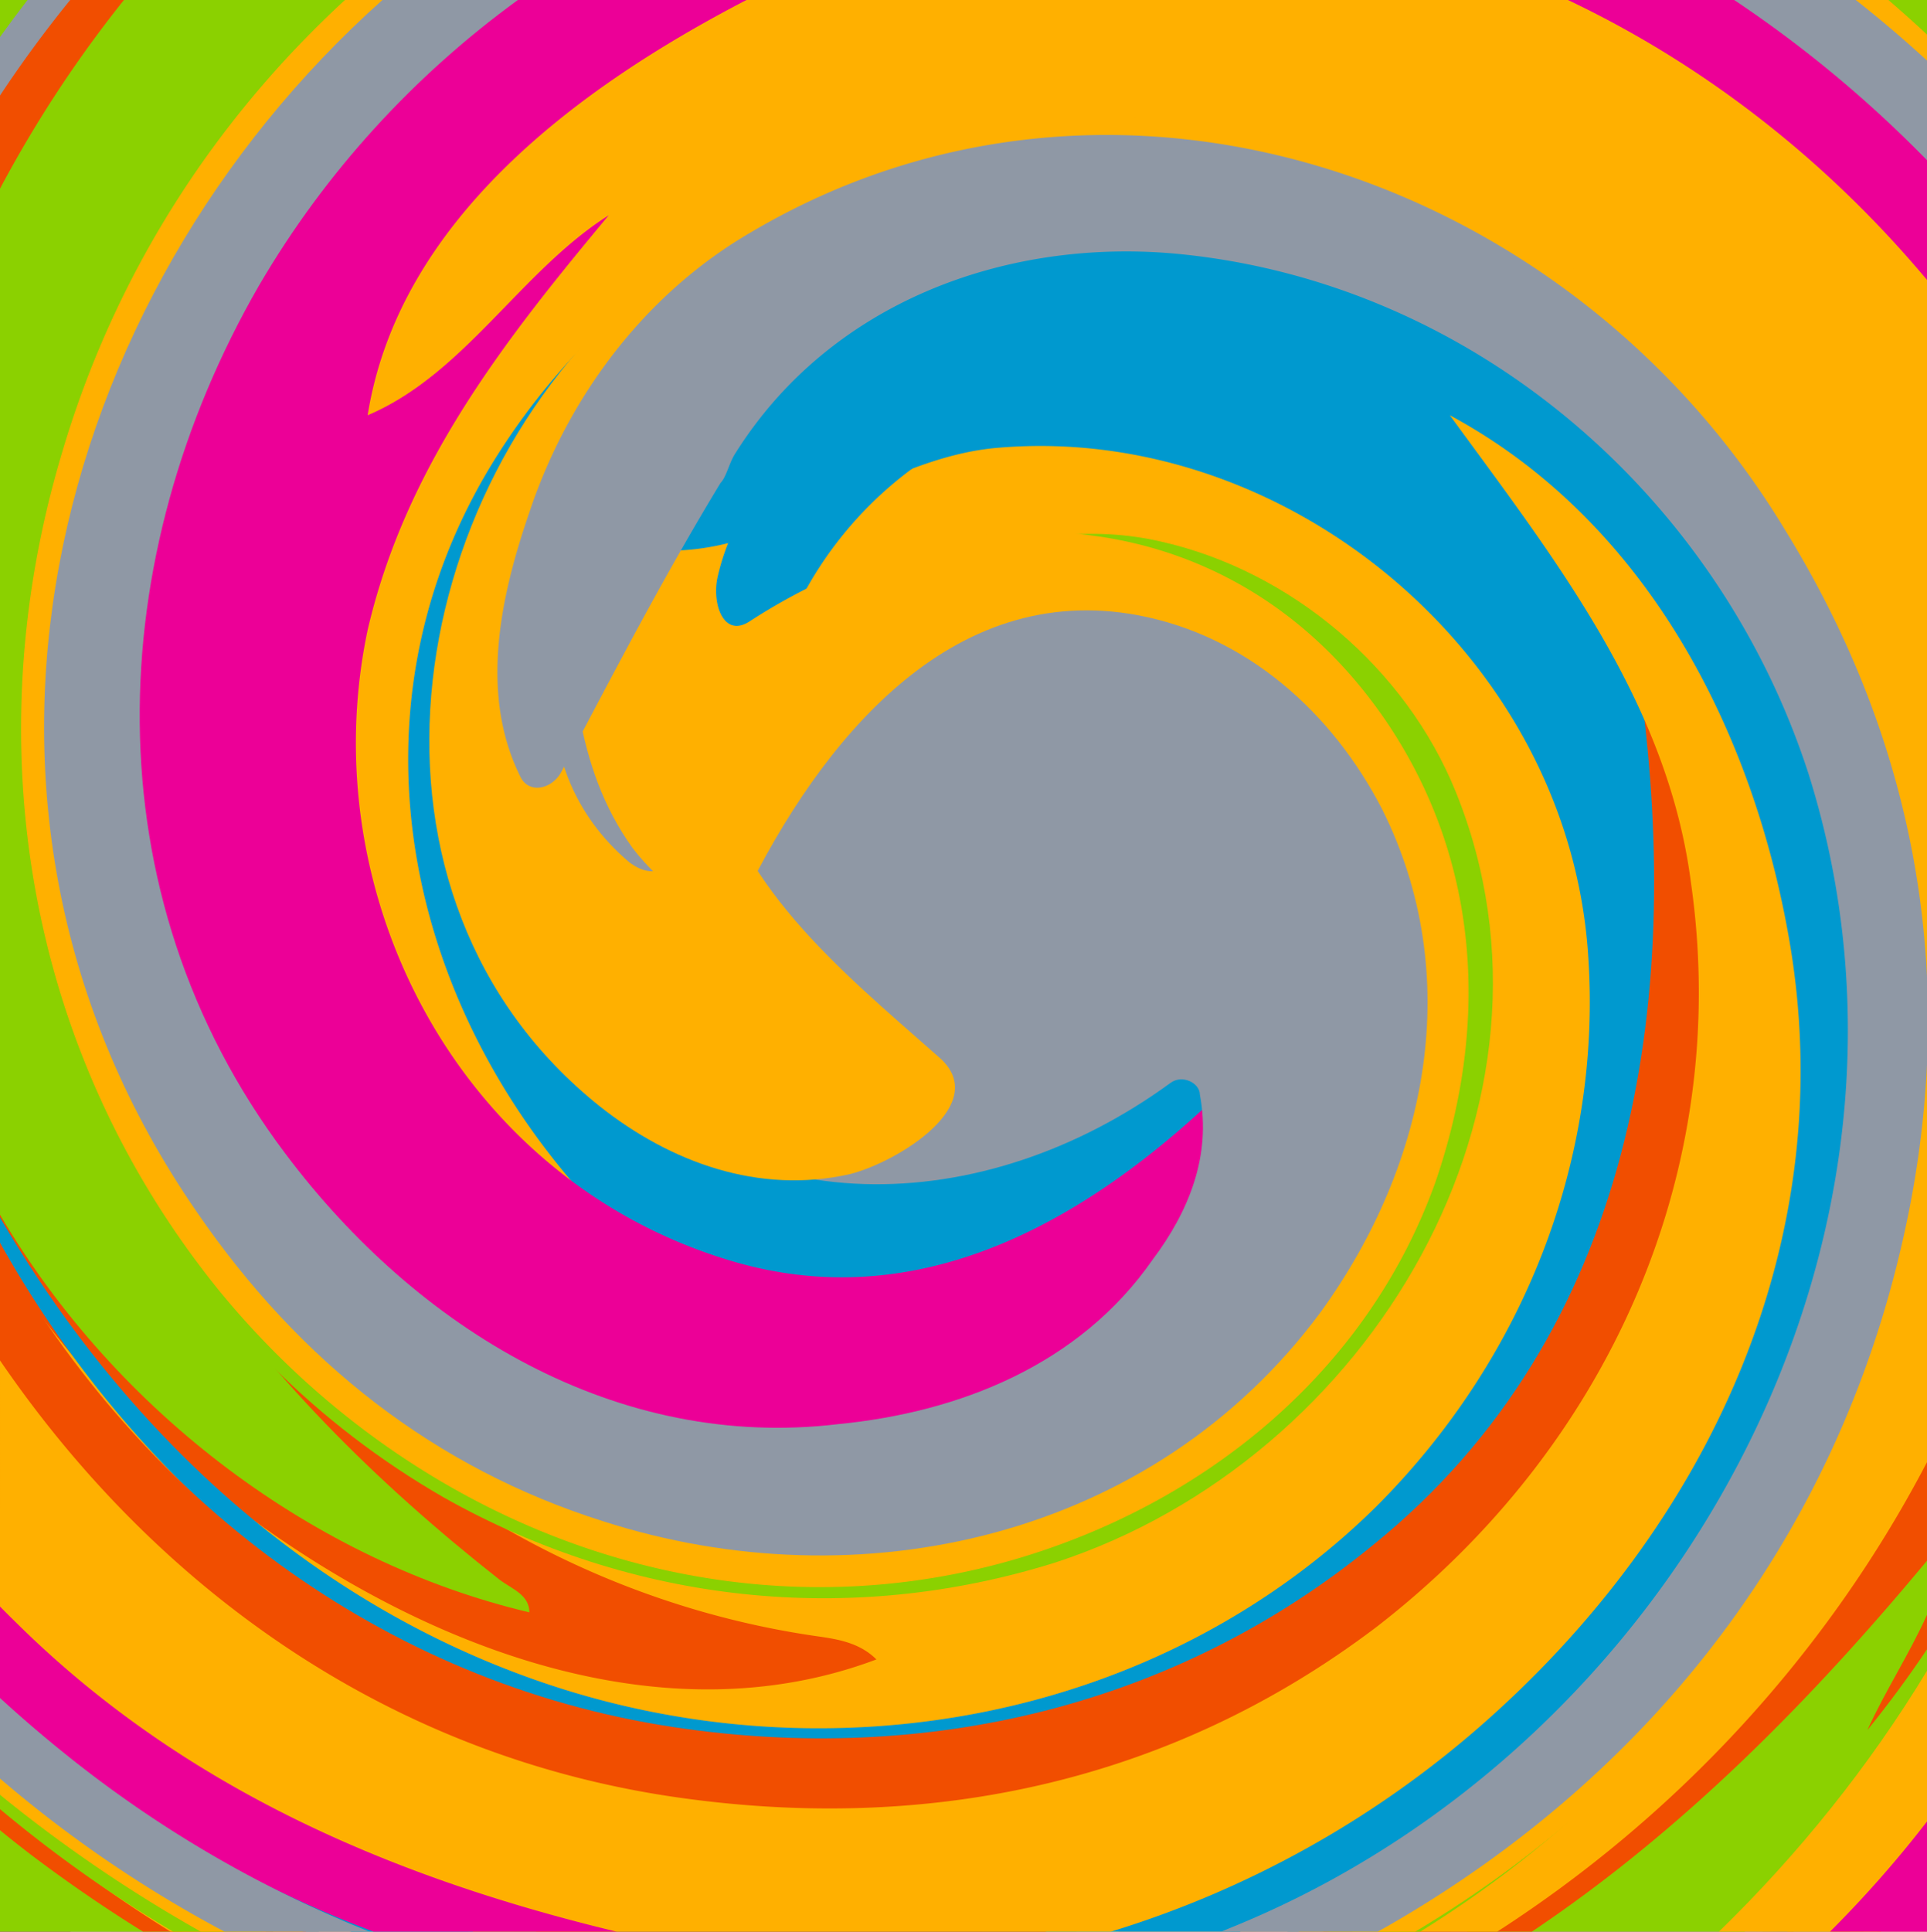 <svg xmlns="http://www.w3.org/2000/svg" width="1800" height="1804.001" viewBox="0 0 1800 1804.001">
  <g style="isolation: isolate">
    <g id="Layer_2" data-name="Layer 2">
      <g id="Publicdomainvectors.org">
        <g id="swirl-23">
          <g>
            <g>
              <path d="M.001,996.49a893.974,893.974,0,0,0,54.985,116.518C162.116,1302.545,326.933,1442.641,535.702,1505.819c222.502,68.675,464.235,27.471,645.533-123.614,87.903-74.166,151.081-164.815,178.552-277.44,24.722-98.889,65.927-233.49-19.231-307.658,2.749,406.547-409.294,653.774-782.877,538.403,10.988,8.24,19.228,19.228,27.468,30.216-208.768,24.722-370.836-175.806-469.726-343.37-63.18-101.634-85.156-217.008-90.65-335.126C13.382,427.588,117.185,184.942,300.168,0H202.677A1082.897,1082.897,0,0,0,54.987,209.261,1029.366,1029.366,0,0,0,.001,333.338Z" fill="#e9d5a3"/>
              <path d="M.001,397.026C46.841,248.648,128.844,113.357,235.45,0H199.574C111.33,101.399,41.314,217.501.001,342.274Z" fill="#fde500" style="mix-blend-mode: multiply"/>
              <path d="M.001,1178.242A958.883,958.883,0,0,0,115.419,1338.256c277.441,307.657,736.182,401.054,1090.537,159.324,156.575-107.131,255.467-263.707,282.935-445.004C1510.867,887.757,1464.169,717.446,1340.555,599.327c-101.634-98.89-280.186-173.056-406.545-82.408,247.224-49.446,469.726,170.311,486.209,409.294,27.468,384.572-357.104,670.255-722.448,640.039C383.582,1540.224,126.013,1327.98.001,1052.992Z" fill="#8bd100" style="mix-blend-mode: multiply"/>
              <path d="M.001,281.901C43.988,179.62,103.962,84.54,176.78,0H110.571A1092.346,1092.346,0,0,0,.001,167.628Z" fill="#8bd100" style="mix-blend-mode: multiply"/>
            </g>
            <g>
              <path d="M.001,901.319c.015.057.031.114.045.172,79.662,299.417,313.152,535.656,623.558,587.846,241.73,43.953,505.437-41.204,620.808-263.706,41.205-79.66,76.915-170.31,57.687-266.452-5.494-24.722-32.962-10.988-38.456,2.746-134.602,274.695-469.729,414.788-741.676,227.996C285.73,1030.599,197.827,747.662,288.477,486.703,368.705,249.745,557.924,74.887,784.686,0H561.912C442.74,60.195,333.426,144.544,241.778,250.466c0,2.747-13.735,13.734-13.735,5.494C256.01,152.995,318.092,68.856,396.598,0H233.515A1058.706,1058.706,0,0,0,118.166,151.576C64.664,236.974,25.035,327.382.001,420.634Z" fill="#e9d5a3"/>
              <path d="M1292.932,0c207.008,63.818,386.511,198.764,507.065,378.639v-66.682A1058.571,1058.571,0,0,0,1574.048,80.155,975.982,975.982,0,0,0,1446.727,0Z" fill="#e9d5a3"/>
              <path d="M1765.316,0q17.732,14.153,34.681,28.844V0Z" fill="#e9d5a3"/>
              <path d="M1799.997,1546.686a1234.535,1234.535,0,0,1-222.778,257.315h17.192a1228.245,1228.245,0,0,0,205.586-233.998Z" fill="#e9d5a3"/>
              <path d="M.001,1055.817C150.273,1392.132,502.814,1618.679,881.817,1549.769c249.973-46.696,461.487-214.26,516.425-469.726,27.471-120.865,10.988-238.984-43.95-346.116-68.675-131.853-208.768-217.008-354.355-214.261-16.482,0-38.459,21.975-24.725,30.216,140.096,96.143,260.961,227.996,241.733,401.053C1181.234,1294.305,774.686,1343.75,505.485,1258.595c109.877,63.178,236.236,82.409,348.861,131.853,10.988,5.494-10.988,16.482-21.974,19.228-71.421,21.977-142.841,32.965-219.756,19.228-85.155-16.482-162.069-41.205-236.239-87.9C79.709,1154.209-46.65,805.348,27.516,467.474,66.309,283.485,155.19,125.435,276.115,0h-96.646C105.16,85.373,44.198,181.452.001,284.585Z" fill="#e39086" style="mix-blend-mode: multiply"/>
              <path d="M.001,1161.865C73.075,1289.445,177.339,1401.02,310.451,1486.591c326.888,211.514,760.907,175.803,1016.371-120.865,173.058-197.783,219.756-480.716,79.663-711.459-115.374-189.54-359.853-288.43-563.127-184.046C716.999,536.147,656.566,698.217,719.747,827.323c49.444,98.89,170.309,109.878,263.707,148.334,38.456,16.482,16.482,65.93-5.494,96.143-60.433,74.169-148.336,115.374-241.73,109.88C524.713,1170.692,390.114,983.9,296.717,813.589c65.927,266.454,351.61,486.207,629.05,381.825,79.66-30.216,148.336-85.155,181.301-162.07,60.433-131.853,30.213-274.695-57.687-392.813-10.988-19.228,0-41.204,21.977-46.697a133.897,133.897,0,0,1,65.924,0c151.084,41.203,219.756,197.78,241.733,343.367,30.216,222.502-112.625,423.031-302.165,524.668-266.452,140.093-593.34,93.394-824.082-101.637C136.237,1263.831,51.982,1142.098.001,1008.429Z" fill="#ffb000" style="mix-blend-mode: multiply"/>
              <path d="M.001,325.801A1051.781,1051.781,0,0,1,199.644,0H121.232A1065.306,1065.306,0,0,0,.001,183.154Z" fill="#ffb000" style="mix-blend-mode: multiply"/>
            </g>
            <g>
              <path d="M1518.35,0c106.069,71.098,202.509,154.792,281.647,254.147V82.003A1081.392,1081.392,0,0,0,1701.481,0Z" fill="#e9d5a3"/>
              <path d="M1799.997,1617.955q-26.273,35.442-55.64,69.162a1222.11,1222.11,0,0,1-113.875,116.884H1799.997Z" fill="#e9d5a3"/>
              <path d="M327.467,0a1018.271,1018.271,0,0,0-85.689,96.636C11.035,387.813-38.411,865.781,244.526,1121.248c-49.446-203.274-107.131-412.042-38.457-623.558C274.695,284.183,420.935,105.955,616.496,0Z" fill="#e39086" style="mix-blend-mode: multiply"/>
              <path d="M1441.729,0c142.683,69.045,264.12,172.313,358.268,296.559V0Z" fill="#e39086" style="mix-blend-mode: multiply"/>
              <path d="M1799.997,1623.798A1294.969,1294.969,0,0,1,1650.961,1799.742q-2.156,2.138-4.324,4.259h46.039a1371.924,1371.924,0,0,0,107.322-112.784Z" fill="#e39086" style="mix-blend-mode: multiply"/>
              <path d="M.001,929.695c71.742,231.631,237.783,433.429,467.028,526.68,217.008,87.9,469.726,74.166,664.761-74.169,93.394-74.166,167.564-167.564,184.043-282.935,10.988-85.155,30.216-214.261-46.696-269.201-74.169,142.842-112.626,318.648-280.189,387.32-112.625,46.696-236.239,54.938-351.61,16.482-195.034-68.675-329.633-247.227-359.85-450.5-30.216-208.768,41.205-412.042,181.298-563.124C564.297,105.563,699.018,33.013,843.555,0H606.091q-37.107,17.794-73.135,38.95C324.188,162.562,219.803,365.837,109.925,560.869,115.846,343.295,217.467,146.455,372.677,0H224.485C119.148,115.67,42.692,252.094.001,398.894Z" fill="#0099cf" style="mix-blend-mode: multiply"/>
              <path d="M1221.858,0a893.389,893.389,0,0,1,231.323,85.649C1599.425,165.506,1716.013,280.073,1799.997,414.48V326.602C1703.039,188.747,1572.91,74.2,1416.66,0Z" fill="#0099cf" style="mix-blend-mode: multiply"/>
              <path d="M1799.997,1525.91c-64.686,107.031-146.247,200.024-239.812,278.092h26.954q8.62-7.528,17.122-15.247a1222.13,1222.13,0,0,0,195.736-227.116Z" fill="#0099cf" style="mix-blend-mode: multiply"/>
            </g>
            <g>
              <path d="M1487.65,0q29.735,16.852,58.928,36.203c100.977,67.631,185.331,148.028,253.419,237.253V49.397Q1771.749,23.769,1741.756,0Z" fill="#8f98a5" style="mix-blend-mode: multiply"/>
              <path d="M1800,1607.18a1141.092,1141.092,0,0,1-116.075,137.623q-30.857,30.858-63.381,59.198H1799.997Z" fill="#8f98a5" style="mix-blend-mode: multiply"/>
            </g>
            <g>
              <path d="M1560.889,0c88.842,70.529,170.043,149.502,239.108,237.927V104.518A991.034,991.034,0,0,0,1665.073,0Z" fill="#8bd100" style="mix-blend-mode: multiply"/>
              <path d="M1799.997,1658.954a1111.578,1111.578,0,0,1-127.656,145.047h127.656Z" fill="#8bd100" style="mix-blend-mode: multiply"/>
              <path d="M309.006,0C159.468,148.066,61.835,340.716,38.504,552.63c-13.735,123.612-8.241,247.224,41.205,359.85,71.421,159.321,175.803,365.343,365.344,392.814-2.749-27.471-21.977-43.953-38.459-63.181-145.587-159.324-219.753-362.597-208.767-571.365C214.233,370.762,414.597,114.764,691.445,0Z" fill="#f14e00" style="mix-blend-mode: multiply"/>
              <path d="M1351.543,0c181.054,72.937,337.809,203.078,448.454,367.984V0Z" fill="#f14e00" style="mix-blend-mode: multiply"/>
              <path d="M1799.997,1534.671a1217.93,1217.93,0,0,1-227.322,269.33h102.502a1202.521,1202.521,0,0,0,124.819-138.151Z" fill="#f14e00" style="mix-blend-mode: multiply"/>
            </g>
            <g>
              <path d="M280.523,0C188.697,94.88,115.386,208.653,68.721,338.367,11.035,500.437-8.194,670.748,33.01,841.058c46.699,184.046,137.347,346.116,293.923,458.738,142.842,101.64,324.139,175.806,483.463,96.146,2.746,0-8.24-8.243-10.988-8.243-439.51-82.406-708.712-535.653-554.882-950.442C318.872,240.079,470.244,88.544,653.322,0Z" fill="#ffb000"/>
              <path d="M1424.272,0c147.342,69.85,276.162,177.499,375.725,308.986V0Z" fill="#ffb000"/>
              <path d="M1799.997,1615.039a1331.235,1331.235,0,0,1-162.202,188.962h22.232a1214.523,1214.523,0,0,0,139.97-157.147Z" fill="#ffb000"/>
              <path d="M.001,972.868C61.006,1152.244,178.603,1310.06,346.161,1417.916c115.374,71.421,249.973,112.625,384.575,98.891,19.228-2.748,0-24.722-10.988-27.471-337.876-98.888-576.859-368.089-634.544-719.699C39.125,479.145,153.768,195.96,355.606,0H214.56C118.502,107.164,44.698,233.377.001,369.672Z" fill="#ec0097" style="mix-blend-mode: multiply"/>
              <path d="M1789.956,0q5.056,4.242,10.041,8.527V0Z" fill="#ec0097" style="mix-blend-mode: multiply"/>
              <path d="M.001,1111.84a943.91,943.91,0,0,0,145.634,209.933c230.742,252.721,601.58,348.864,914.733,208.768,173.058-76.915,310.405-217.008,368.089-401.054,52.193-167.564,38.459-354.355-76.915-494.45-74.166-85.155-167.564-151.081-280.186-162.069-129.108-8.241-271.949,49.446-318.648,178.552-16.48,43.95-21.974,90.649-5.494,134.601,8.243,21.975,43.953,30.216,60.432,16.481,98.891-85.155,247.227-82.408,307.66,38.457,74.166,151.081-46.699,329.633-200.529,370.838-104.383,30.216-208.768,38.456-313.151,32.965,260.961,101.634,530.162-41.207,664.761-277.443,2.749-5.494,16.482-13.734,19.228-10.985,60.432,236.236-137.347,455.989-359.85,516.425-233.49,65.927-477.969,0-664.761-153.83C129.149,1209.725,43.589,1070.287.001,919.314Z" fill="#8f98a5" style="mix-blend-mode: multiply"/>
              <path d="M.001,413.953C41.38,261.692,119.129,117.74,229.08,0H147.03A1091.97,1091.97,0,0,0,.001,224.544Z" fill="#8f98a5" style="mix-blend-mode: multiply"/>
            </g>
          </g>
          <g>
            <g>
              <path d="M782.119,0C507.18,94.905,282.566,335.359,261.007,635.037c-21.975,321.395,236.239,640.037,568.618,601.581,74.169-8.243,145.587-49.444,186.792-118.12,16.482-24.722-13.734-49.444-41.204-43.95-195.031,32.962-365.344-76.915-472.472-225.249,0,13.734,2.746,30.216-5.494,43.952-8.243,10.987-19.231,8.24-27.471,2.745-159.324-162.069-96.143-420.282,24.722-587.846,255.467-357.103,752.664-346.116,1071.309-85.155a912.962,912.962,0,0,1,234.191,282.936V378.963C1681.004,203.524,1509.574,66.34,1308.47,0Z" fill="#e9d5a3"/>
              <path d="M1799.997,1431.685c-72.163,144.458-176.513,270.931-304.77,372.316h85.249a1201.66,1201.66,0,0,0,219.522-258.796Z" fill="#e9d5a3"/>
              <path d="M1799.997,383.029C1684.667,213.509,1519.8,80.935,1321.327,22.469,1521.146,97.4,1686.897,235.924,1799.997,417.387Z" fill="#fde500" style="mix-blend-mode: multiply"/>
              <path d="M1799.997,1507.297a1149.041,1149.041,0,0,1-249.762,296.704h60.981q39.068-36.876,75.454-78.425a1215.713,1215.713,0,0,0,113.327-149.008Z" fill="#fde500" style="mix-blend-mode: multiply"/>
              <path d="M564.524,0A883.113,883.113,0,0,0,456.041,77.408C280.236,225.742,175.852,440.005,170.358,662.506c-8.241,266.452,159.324,532.908,420.282,620.811,249.973,87.903,565.872-54.941,590.594-335.127-21.977,107.131-90.649,195.031-181.298,252.718-233.49,151.081-530.162,46.699-670.255-181.298C92.255,640.795,313.391,158.35,698.72,0Z" fill="#8bd100" style="mix-blend-mode: multiply"/>
              <path d="M1371.49,0A932.021,932.021,0,0,1,1593.276,126.853a1008.308,1008.308,0,0,1,206.721,212.206V252.46A1011.388,1011.388,0,0,0,1500.633,0Z" fill="#8bd100" style="mix-blend-mode: multiply"/>
              <path d="M1799.997,1587.09a1191.95,1191.95,0,0,1-189.904,216.911h64.941A1131.013,1131.013,0,0,0,1799.997,1661.547Z" fill="#8bd100" style="mix-blend-mode: multiply"/>
            </g>
            <g>
              <path d="M.001,1385.758a1071.406,1071.406,0,0,0,233.536,210.71c291.176,192.286,645.531,217.008,950.442,65.927,266.455-131.853,447.753-398.308,469.729-694.977,30.216-406.548-310.405-763.651-711.459-782.879-13.734,0-54.938-13.735-38.456-21.977,170.309-101.635,381.823-27.469,543.893,60.434,167.4,89.977,284.988,232.157,352.311,396.943v-199.769C1664.864,204.609,1451.303,46.851,1201.668,0H888.147c-168.942,32.377-325.905,118.611-440.349,258.707C296.717,448.246,247.273,706.458,357.149,923.468c57.687,109.877,148.336,197.78,269.201,230.742,104.385,30.219,211.514,2.749,304.911-54.938,35.71-24.722,93.397-82.406,38.459-112.625-68.675-38.456-151.084-19.228-222.505-54.939-140.093-76.913-153.827-263.706-74.167-392.813C785.674,357.595,1021.91,305.404,1205.956,379.572,1376.266,448.246,1502.628,602.074,1557.566,780.626c68.672,227.996,2.746,466.981-148.336,651.027-318.645,390.066-909.239,392.811-1274.583,68.672A1135.421,1135.421,0,0,1,.001,1359.332Z" fill="#e9d5a3"/>
              <path d="M1799.997,1329.79a943.792,943.792,0,0,1-72.122,145.813c-80.147,132.009-182.042,242.27-299.605,328.398h128.697c96.061-82.958,178.523-180.649,243.03-288.972Z" fill="#e9d5a3"/>
              <path d="M.001,1804.001H47.335Q23.452,1788.909.001,1772.999Z" fill="#e9d5a3"/>
              <path d="M715.381,0C567.087,59.268,440.657,160.154,348.91,302.657c-156.577,244.479-156.577,557.63,32.962,777.386,137.347,156.576,368.092,236.239,560.378,142.842,112.625-52.193,214.262-159.324,222.502-285.683,5.494-68.674-41.205-156.575-107.131-167.564-79.66-13.734-93.394,107.131-153.827,159.321-82.409,63.181-192.289,19.231-252.721-54.937-54.938-68.674-82.406-145.589-104.382-225.249C521.968,780.626,601.628,904.238,607.122,1030.599c0,19.228-43.95-2.749-65.927-16.482-60.433-38.459-112.626-87.903-142.842-153.83-63.178-151.081-57.687-321.392,19.228-466.981C565.918,115.865,879.068-21.482,1189.474,33.456c270.773,49.387,484.537,221.242,610.523,443.568V345.415a962.677,962.677,0,0,0-201.227-210.321C1523.877,78.418,1444.137,32.93,1360.786,0Z" fill="#e39086" style="mix-blend-mode: multiply"/>
              <path d="M1799.997,1457.375c-62.694,117.14-147.324,224.18-250.674,314.899q-18.696,16.311-37.872,31.727h94.148a1238.113,1238.113,0,0,0,194.398-229.328Z" fill="#e39086" style="mix-blend-mode: multiply"/>
              <path d="M597.031,0l-.898.493C359.898,132.346,203.321,365.837,178.599,632.29c-35.71,362.598,252.72,722.448,626.303,711.459,255.467-5.494,480.715-233.49,466.981-491.703-8.24-173.058-115.371-302.164-269.201-376.332-27.471-13.735,5.494-38.457,24.722-41.204,120.865-24.722,227.996,32.963,332.382,79.662C1227.933,407.041,1035.647,357.595,873.574,431.763c-134.599,63.18-247.224,241.732-131.853,376.332,60.435,76.915,129.108,8.241,192.289-21.975,85.155-41.205,170.309,63.18,173.058,148.336,5.491,211.514-230.745,324.139-423.03,293.92-332.382-54.935-497.197-431.269-401.054-733.433C346.161,288.923,491.751,121.359,684.037,30.709Q721.281,13.404,759.481,0Z" fill="#ffb000" style="mix-blend-mode: multiply"/>
              <path d="M1317.605,0a942.704,942.704,0,0,1,209.745,102.13c111.22,70.775,202.092,158.679,272.648,257.909V276.214C1711.548,162.825,1600.178,67.582,1470.029,0Z" fill="#ffb000" style="mix-blend-mode: multiply"/>
              <path d="M1799.997,1562.488q-14.859,22.752-30.917,44.968a1224.352,1224.352,0,0,1-176.064,196.545h62.272a1301.415,1301.415,0,0,0,144.71-163.792Z" fill="#ffb000" style="mix-blend-mode: multiply"/>
            </g>
            <g>
              <path d="M.001,1732.243q48.668,38.126,100.423,71.758H1374.755a1100.202,1100.202,0,0,0,199.293-177.317c116.937-132.191,191.526-283.202,225.949-455.212V785.891C1775.031,676.493,1724.338,576.711,1637.227,505.931c41.205,208.768,98.892,420.282,30.216,634.544-82.409,255.467-266.452,464.235-513.679,571.363C749.246,1885.205,282.682,1762.113.001,1422.442Z" fill="#e9d5a3"/>
              <path d="M.001,1474.315c110.641,125.236,248.761,227.01,409.341,292.465a926.572,926.572,0,0,0,110.799,37.221h606.101c36.843-7.107,73.509-15.027,109.93-23.487q-18.106,12.245-36.646,23.487h273.609c120.707-93.392,222.268-211.314,298.69-350.375q14.925-26.866,28.172-54.329V537.544a923.009,923.009,0,0,0-107.832-163.466c-148.336-181.298-354.355-291.176-582.352-310.405C920.273,47.192,741.721,115.865,598.882,242.224c-68.675,60.433-120.868,131.853-151.084,217.008C434.064,505.931,414.836,558.124,442.304,604.821c2.749,8.241,10.988,2.747,10.988,2.747C582.4,426.271,738.976,275.188,958.732,258.707c203.274-13.735,403.8,74.166,535.653,233.49,211.517,255.465,211.517,612.568,24.722,892.757-140.093,206.019-335.127,332.379-576.858,381.826C579.924,1839.245,232.481,1703.347.001,1450.183Z" fill="#e39086" style="mix-blend-mode: multiply"/>
              <path d="M.001,1804.001H184.884A1152.007,1152.007,0,0,1,.001,1682.47Z" fill="#e39086" style="mix-blend-mode: multiply"/>
              <path d="M.001,1377.216c161.533,199.775,393.025,336.972,653.819,373.082,510.931,74.166,1024.61-340.622,988.9-865.288-13.734-197.78-101.637-381.826-260.961-510.932C1186.728,212.008,939.504,198.273,703.265,258.707a60.672,60.672,0,0,1-43.95,0c170.309-175.805,458.738-192.287,681.24-109.878,213.784,80.535,371.369,246.929,459.442,449.254v-191.199C1673.929,208.127,1479.548,58.903,1240.297,0H847.296C610.887,59.327,407.521,224.321,321.439,461.98c-98.888,285.683,21.977,653.774,348.864,719.7,145.587,27.471,293.923-54.938,351.607-181.301,13.737-27.468,5.494-71.421-27.468-71.421-120.868,0-277.443,16.485-332.382-120.864-41.204-107.131-16.482-227.996,60.433-315.898,85.155-93.397,208.768-134.602,332.382-126.36,282.935,19.229,491.703,277.442,508.185,546.643,13.734,181.298-49.447,359.849-167.564,505.437-249.973,310.405-686.737,370.838-1038.347,203.274C215.519,1554.653,94.61,1456.211.001,1337.244Z" fill="#0099cf" style="mix-blend-mode: multiply"/>
              <path d="M1799.997,1387.395c-67.833,164.143-173.603,305.195-303.764,416.606h66.801c94.849-81.165,174.495-174.962,236.964-277.329Z" fill="#0099cf" style="mix-blend-mode: multiply"/>
            </g>
            <g>
              <path d="M.001,1646.37q1.395,1.148,2.793,2.291c79.015,63.964,161.897,116.333,251.29,155.341H396.252C247.239,1731.389,112.398,1632.243.001,1512.83Z" fill="#ab1610" style="mix-blend-mode: multiply"/>
              <path d="M.001,1762.518q30.16,21.512,61.365,41.483H1410.336c99.868-72.386,188.854-163.624,262.601-273.46,54.076-81.109,96.914-166.361,127.06-253.909V686.107c-84.762-239.191-276.291-469.895-541.848-493.326,348.861,244.477,560.375,719.699,313.151,1123.502-104.383,175.804-252.718,304.908-434.019,381.823-379.077,162.069-826.83,49.444-1104.271-252.718q-16.984-18.374-33.009-37.353Z" fill="#8f98a5" style="mix-blend-mode: multiply"/>
            </g>
            <g>
              <path d="M.001,1604.194q30.32,20.68,63.225,38.972-32.694-35.323-63.225-72.5Z" fill="#d1e200"/>
              <path d="M1799.997,948.562a762.219,762.219,0,0,0-91.35-302.537c49.444,365.342-43.95,752.662-376.332,977.913-155.878,105.594-328.44,166.317-503.205,180.062h532.55q3.185-2.116,6.365-4.259c247.618-167.452,408.59-436.571,431.972-712.952Z" fill="#8bd100" style="mix-blend-mode: multiply"/>
              <path d="M.001,1728.752q50.331,40.145,104.346,75.249H676.17c-156.263-12.341-310.917-62.703-453.619-152.595A1157.145,1157.145,0,0,1,.001,1467.988Z" fill="#8bd100" style="mix-blend-mode: multiply"/>
              <path d="M.001,1455.993a1108.057,1108.057,0,0,0,90.694,91.03,1055.312,1055.312,0,0,0,546.691,256.978H949.982a1038.236,1038.236,0,0,0,184.554-45.464c195.034-65.927,337.873-206.02,491.703-332.379-75.246,164.331-195.427,289.992-340.047,377.843h202.069a1134.805,1134.805,0,0,0,311.737-388.259V523.018C1735.649,398.432,1645.038,290.309,1524.601,201.02c-238.984-173.058-541.147-203.274-799.36-76.915-170.312,79.662-274.695,236.239-315.899,417.537-19.228,85.155-41.205,233.49,43.95,241.731,35.71,5.494,32.965-85.156,49.447-137.347,71.418-230.743,307.657-379.079,546.641-359.849,370.838,30.216,618.062,409.294,554.881,771.89-85.155,488.957-593.34,769.146-1057.572,651.027-221.792-57.068-409.901-186.405-546.688-357.063Z" fill="#f14e00" style="mix-blend-mode: multiply"/>
            </g>
            <g>
              <path d="M.001,1447.642c178.332,186.064,409.655,319.249,673.047,349.354,269.201,27.468,532.908-46.699,744.421-222.502,170.312-140.096,252.721-329.633,337.876-519.174,14.324,300.802-171.04,580.263-427.777,748.681h182.154c120.66-96.985,219.047-215.093,290.274-348.926V483.127c-144.637-256.136-401.289-443.489-712.16-457.911C782.926,11.481,478.015,192.78,381.872,489.45c-38.456,120.865-30.216,252.718,21.977,368.091,32.965,71.418,93.397,129.105,164.818,159.324,16.479,5.491,30.216-10.988,24.722-27.471-68.675-178.552-87.903-406.548,65.927-552.137,217.008-203.274,557.629-200.527,769.143,5.494,195.034,186.792,255.467,464.234,184.046,719.701-74.166,263.706-280.189,461.487-527.413,557.629C699.279,1872.852,279.297,1725.408.001,1445.704Z" fill="#ffb000"/>
              <path d="M.001,1804.001h129.152A1329.894,1329.894,0,0,1,.001,1717.198Z" fill="#ffb000"/>
              <path d="M793.013,0a771.073,771.073,0,0,0-268.3,140.587C373.632,264.199,285.73,445.499,282.983,632.29c0,65.927,10.987,167.564,74.166,203.274C398.354,549.883,521.968,233.983,818.636,126.853c304.911-107.131,653.772-2.748,862.541,258.213A934.844,934.844,0,0,1,1799.997,580.86V389.649C1682.614,211.348,1508.726,71.606,1293.859,5.987Q1283.55,2.874,1273.194,0Z" fill="#ec0097" style="mix-blend-mode: multiply"/>
              <path d="M1799.997,1363.377q-1.707,3.925-3.447,7.844c-77.522,174.425-189.226,316.8-342.651,432.781h123.573a1131.132,1131.132,0,0,0,125.682-133.364,1273.851,1273.851,0,0,0,96.844-137.377Z" fill="#ec0097" style="mix-blend-mode: multiply"/>
              <path d="M.001,1804.001H14.46q-7.262-5.06-14.458-10.214Z" fill="#ec0097" style="mix-blend-mode: multiply"/>
              <path d="M643.918,0c-264.689,133.534-451.808,407.26-443.344,711.952,10.989,340.623,313.151,664.759,675.749,587.844,109.877-24.722,197.78-85.155,266.452-175.801,87.903-118.119,112.625-274.696,30.216-392.816C1071.357,588.34,870.829,643.279,771.94,775.132c-16.482,19.228-41.205,38.457-60.435,16.482-82.406-79.662-43.95-203.274-24.722-302.164-60.432,82.407-79.66,192.286-54.938,293.923,21.977,85.155,87.903,142.84,170.312,170.311,60.432,19.228,197.78,2.749,173.055,74.166-52.19,151.081-285.68,167.564-425.776,93.397-307.657-167.564-318.645-590.594-109.877-851.554C554.97,123.319,713.65,33.914,883.822,0Z" fill="#8f98a5" style="mix-blend-mode: multiply"/>
              <path d="M1203.172,0a836.495,836.495,0,0,1,170.347,52.686c177.775,77.035,325.72,206.625,426.478,368.343V303.371q-9.746-12.818-19.929-25.437C1682.133,156.445,1561.819,62.37,1428.215,0Z" fill="#8f98a5" style="mix-blend-mode: multiply"/>
              <path d="M1799.997,1509.547A1135.894,1135.894,0,0,1,1667.443,1692.611a1140.061,1140.061,0,0,1-111.575,111.39h84.882a1204.707,1204.707,0,0,0,159.248-185.683Z" fill="#8f98a5" style="mix-blend-mode: multiply"/>
            </g>
          </g>
          <g>
            <g>
              <path d="M.001,1435.713c259.924,284.348,659.761,427.756,1046.631,303.597,357.104-115.371,626.305-455.992,598.834-835.071-10.986-170.311-79.66-329.633-200.526-453.245C1260.895,264.199,972.466,203.767,747.215,343.861,645.578,407.041,576.906,519.667,568.666,635.037c-5.494,71.421,19.228,186.793,107.128,195.033,30.216,2.747,38.459-38.456,46.699-63.18,21.977-63.18,54.938-118.118,82.409-178.551-32.962-10.988-21.977-46.698-8.24-68.673,54.938-85.156,148.333-126.361,244.476-126.361,249.973,2.747,466.981,200.528,510.934,453.247,60.432,351.61-162.07,686.737-483.463,807.602-153.83,57.684-313.151,74.166-477.969,46.699-244.948-41.026-447.493-172.688-590.638-353.543Z" fill="#e9d5a3"/>
              <path d="M.001,1437.432A1056.817,1056.817,0,0,0,203.321,1607.456c225.249,145.587,477.967,197.78,730.689,140.093C578.987,1817.867,229.319,1663.313.001,1398.213Z" fill="#fde500" style="mix-blend-mode: multiply"/>
              <path d="M.001,1534.824C123.752,1658.241,272.086,1749.975,431.043,1804.001h661.335a987.712,987.712,0,0,0,182.251-86.668c219.756-131.853,373.586-326.885,431.273-576.858,65.924-293.923-24.725-596.087-263.71-785.626-181.298-142.841-423.027-186.793-631.796-98.89C645.578,321.886,543.941,475.715,499.991,640.531c46.699-197.78,217.008-354.355,423.031-390.066,200.525-35.71,395.56,35.71,538.401,175.805,258.213,255.465,277.44,653.772,82.406,958.684-186.792,293.923-516.425,436.764-848.804,414.788-268.74-17.565-515.017-145.194-695.024-337.65Z" fill="#8bd100" style="mix-blend-mode: multiply"/>
            </g>
            <g>
              <path d="M.001,1404.828c270.53,316.328,712.574,443.769,1098.824,287.783,285.683-115.371,502.691-387.318,519.173-697.723,10.988-222.504-76.915-442.258-269.201-579.606C1156.512,275.188,876.323,266.947,714.253,448.246,609.868,566.363,554.929,777.879,711.505,876.769c112.625,71.421,184.046-52.191,238.984-137.347,21.977-32.963,68.675-24.722,104.385-8.241,107.131,52.193,156.576,178.554,123.611,293.925-24.722,93.394-74.166,173.058-153.827,225.248-293.923,186.795-675.749,38.459-818.59-269.198-153.829-332.382-46.699-730.689,247.224-955.938Q470.468,12.12,487.994,0H458.75C331.858,91.929,228.169,215.356,164.864,365.837,49.493,637.784,82.456,967.418,285.73,1195.414c184.045,208.768,483.462,291.177,738.929,181.298,236.236-101.637,368.089-357.101,348.861-609.821-2.745-13.734,2.746-43.95,19.228-32.963,93.397,60.432,96.143,181.298,87.903,280.189-16.482,217.008-126.359,417.536-321.394,535.653-318.645,192.289-711.459,140.096-991.647-96.143A986.085,986.085,0,0,1,.001,1272.681Z" fill="#e9d5a3"/>
              <path d="M.001,40.322Q13.802,19.849,28.434,0H.001Z" fill="#e9d5a3"/>
              <path d="M.001,1455.287C128.936,1596.066,293.536,1704.051,483.509,1761.286c475.223,142.842,1024.61-112.625,1156.464-604.328,79.663-285.683-2.746-593.341-244.476-780.133C1214.196,236.73,972.466,201.02,769.192,308.151c-145.587,76.915-263.707,225.249-260.961,387.319,2.748,112.625,68.675,238.986,170.312,288.43,74.167,35.71,230.742,8.24,214.263-90.649-24.722-126.361,8.24-241.732,126.359-288.43-79.66-2.747-159.324,35.71-236.239,60.432-19.228,5.494-35.71,13.735-54.938,5.494-16.482-10.987-16.482-35.71-10.988-52.191,49.447-170.311,222.505-277.442,403.803-244.479,274.695,46.699,445.004,304.911,455.992,563.124,13.734,304.911-184.046,579.606-453.247,708.711-359.849,170.312-788.371,68.675-1063.068-211.514Q28.575,1401.544.001,1366.688Z" fill="#e39086" style="mix-blend-mode: multiply"/>
              <path d="M.001,1519.538c132.553,136.025,294.888,233.37,470.853,284.463h577.145c229.178-67.355,419.774-206.914,548.023-416.302,181.298-296.668,175.804-667.506-41.204-944.948C1318.582,143.335,870.829,74.661,587.894,335.62c-145.59,131.853-217.008,321.393-186.792,510.932,32.962,195.034,211.514,280.189,348.861,401.054,16.482,13.734-60.432,19.228-90.649,32.965,98.889,24.722,203.274-13.737,291.174-57.687,65.927-35.71,115.374-93.397,142.842-162.072,19.228-52.19,30.216-112.623-8.24-159.321-10.988-13.734-30.216-16.481-43.953-5.494-65.927,38.459-115.371,98.892-195.031,101.637-115.371,2.745-227.996-71.421-269.201-178.551-65.927-162.07,0-343.369,140.093-447.753,285.683-214.261,673.003-79.662,840.567,214.262,225.248,392.813,30.216,892.755-357.104,1093.284C789.919,1893.623,300.307,1759.828,0,1440.74Z" fill="#ffb000" style="mix-blend-mode: multiply"/>
            </g>
            <g>
              <path d="M.001,1215.748c153.535,232.974,404.499,382.589,681.287,405.442,217.011,19.231,450.501-65.927,568.618-252.718-123.611,10.988-222.502,90.649-346.113,101.637-186.795,19.228-368.092-24.722-524.668-140.093C85.203,1115.753.047,733.927,112.672,409.788,171.995,244.649,279.042,104.776,415.79,0H59.418Q38.718,28.213,19.276,58.178,9.379,73.209.001,88.433Z" fill="#e9d5a3"/>
              <path d="M1649.256,0A1152.667,1152.667,0,0,1,1799.997,129.84V0Z" fill="#e9d5a3"/>
              <path d="M.001,1323.65c189.86,254.469,474.747,385.079,780.179,374.455,357.101-10.988,705.965-269.201,752.664-637.293,32.962-271.945-120.868-593.338-414.791-623.555-46.696-5.494-98.888,0-131.853,35.711-8.24,5.494-2.746,19.229,5.494,21.975,153.83,76.915,288.429,197.78,310.405,368.091,19.228,164.817-49.444,326.886-173.058,434.017-217.008,189.54-541.147,164.818-769.143-13.734C33.01,1027.85-13.687,569.111,197.827,220.249A901.39,901.39,0,0,1,385.487,0H353.948q-28.008,23.786-54.484,49.939C170.358,179.045,85.203,332.873,38.504,511.425c-68.674,255.465,10.988,497.197,98.89,727.939-58.583-45.695-103.173-104.881-137.393-170.954Z" fill="#e39086" style="mix-blend-mode: multiply"/>
              <path d="M.001,177.716A1061.604,1061.604,0,0,1,115.721,0H.001Z" fill="#e39086" style="mix-blend-mode: multiply"/>
              <path d="M.001,1412.636q24.966,28.138,52.238,54.727c134.601,129.105,288.427,217.008,469.728,266.452,445.004,120.865,939.456-118.119,1076.803-565.872,96.143-318.643-43.953-686.734-351.61-821.335-186.792-79.662-423.031-60.432-560.378,107.131C615.362,544.388,582.4,659.761,615.362,772.385c19.231,68.674,63.181,134.601,140.096,151.083,104.383,21.977,162.069-74.168,206.02-153.83,19.228-41.205,71.421-32.964,107.131-10.988,82.409,54.94,115.371,151.084,98.892,244.479-32.965,167.564-181.301,280.189-343.37,302.165-142.842,19.228-285.683-13.737-401.054-104.385C181.346,1016.865,101.684,687.23,206.068,407.041c57.685-162.069,162.069-293.923,304.911-398.307Q517.122,4.308,523.302,0H464.04C323.124,101.66,212.373,241.855,148.383,407.041-5.447,810.842,214.309,1321.773,670.303,1404.182c181.298,32.965,359.85-16.482,497.197-137.347,192.286-170.312,208.765-439.511,112.622-662.013-8.24-13.735,0-46.697,16.482-38.458,115.371,63.18,173.058,189.54,195.035,318.647,43.95,260.96-71.421,505.438-296.672,653.774-315.9,214.26-705.965,178.549-999.888-43.953C121.255,1438.702,55.968,1375.793.001,1307.315Z" fill="#0099cf" style="mix-blend-mode: multiply"/>
              <path d="M1579.874,0c80.828,51.944,154.281,114.399,220.123,184.345V165.863A1142.81,1142.81,0,0,0,1603.458,0Z" fill="#0099cf" style="mix-blend-mode: multiply"/>
            </g>
            <g>
              <path d="M.001,491.788C61.832,304.21,165.928,133.433,307.154,0H152.834q-12.027,15.083-23.681,30.709C75.563,103.592,30.337,174.802.001,254.783Z" fill="#ab1610" style="mix-blend-mode: multiply"/>
              <path d="M1779.27,0q10.45,9.073,20.727,18.41V0Z" fill="#ab1610" style="mix-blend-mode: multiply"/>
              <path d="M.001,1248.742c192.408,275.018,493.252,429.994,813.14,399.919,315.899-30.216,653.775-285.683,620.811-634.544,0-2.749-5.494-2.749-8.24-2.749-153.83,282.938-423.03,499.945-763.652,428.525C423.076,1390.448,236.284,1217.39,145.636,997.634-.921,643.236,121.345,237.142,429.688,0H40.257Q19.291,28.567.001,58.648Z" fill="#8f98a5" style="mix-blend-mode: multiply"/>
              <path d="M1654.328,0A1121.095,1121.095,0,0,1,1799.997,124.483V38.629Q1779.88,18.728,1759.019,0Z" fill="#8f98a5" style="mix-blend-mode: multiply"/>
            </g>
            <g>
              <path d="M180.667,0A819.666,819.666,0,0,0,60.479,225.742C127.345,143.506,202.812,67.075,285.497,0Z" fill="#d1e200"/>
              <path d="M1733.619,0q34.258,28.354,66.379,59.161V0Z" fill="#d1e200"/>
              <path d="M.001,1202.175c59.711,88.953,135.2,169.341,225.295,237.717,271.949,208.768,673.003,227.996,928.467,8.24-52.19,2.748-101.637,10.988-153.827,21.977-282.938,65.927-568.618-24.722-752.664-244.479C65.974,1011.368.047,725.687,76.962,453.74,126.174,275.343,225.899,119.907,364.71,0H68.474A1152.148,1152.148,0,0,0,.001,100.943Z" fill="#8bd100" style="mix-blend-mode: multiply"/>
              <path d="M1728.438,0q37.211,29.72,71.559,62.141V0Z" fill="#8bd100" style="mix-blend-mode: multiply"/>
              <path d="M.001,1333.014c189.644,240.334,486.725,391.3,796.661,373.334,233.49-10.988,453.244-115.374,604.328-302.166,175.803-222.502,225.248-532.907,49.444-774.639-109.88-148.334-274.695-255.465-466.981-217.008-54.938,13.735-109.88,41.205-131.853,93.396-2.748,10.988,2.746,24.722,10.988,24.722,162.07,21.977,324.139,93.397,387.317,252.72,35.71,87.902,32.965,184.045,2.749,271.948-60.433,170.31-217.008,288.429-398.308,315.9-348.861,54.938-656.52-217.011-711.458-554.884-35.71-217.009,8.241-428.523,137.347-607.075C340.815,126.444,412.097,56.471,491.213,0H375.38C142.164,189.982,22.783,470.935,35.757,764.144c13.735,296.668,200.527,530.162,431.272,711.459,10.985,8.24,27.468,13.734,27.468,30.216C294.342,1458.414,109.335,1320.11.001,1134.48Z" fill="#f14e00" style="mix-blend-mode: multiply"/>
              <path d="M.001,133.616A1365.896,1365.896,0,0,1,75.563,0H.001Z" fill="#f14e00" style="mix-blend-mode: multiply"/>
              <path d="M1607.515,0A1080.072,1080.072,0,0,1,1799.997,161.772V101.246A1105.635,1105.635,0,0,0,1684.638,0Z" fill="#f14e00" style="mix-blend-mode: multiply"/>
              <path d="M1799.997,1790.763q-5.469,6.653-11.024,13.238h11.024Z" fill="#f14e00" style="mix-blend-mode: multiply"/>
            </g>
            <g>
              <path d="M.001,1362.828C174.354,1575.873,419.37,1705.139,692.277,1722.827c266.455,16.482,532.908-82.406,711.459-293.923,189.54-222.502,230.745-532.908,85.155-788.373-101.637-178.552-293.923-288.429-499.942-260.96C865.335,398.8,760.952,497.69,725.242,615.809c-5.494,24.722,16.48,43.952,41.205,35.71,104.383-30.216,214.26-65.927,310.402-27.469,153.83,68.672,230.745,269.201,181.301,439.51-46.699,159.324-175.806,277.443-332.382,324.139-186.792,54.941-379.077,19.231-541.147-96.143C107.178,1093.777,13.782,747.662,107.178,440.005,157.583,266.105,263.485,122.266,390.938,0h-5.531C159.749,191.9,26.435,490.53,54.987,791.614c35.709,370.838,332.379,681.243,705.965,736.181,19.228,2.746,41.205,5.494,57.684,21.974-255.464,96.143-552.135-71.421-730.686-260.958A758.38,758.38,0,0,1,.001,1172.276Z" fill="#ffb000"/>
              <path d="M.001,119.227A1147.604,1147.604,0,0,1,79.184,0H.001Z" fill="#ffb000"/>
              <path d="M.001,1423.225A1127.189,1127.189,0,0,0,203.321,1604.711C664.809,1920.607,1315.833,1791.502,1560.312,1302.545c109.88-219.756,115.371-488.956-27.468-703.218-104.385-156.576-277.443-282.935-475.223-238.983-27.468,8.24-13.734,35.709,5.494,43.95C1285.617,486.703,1486.145,648.773,1513.613,898.744c27.471,263.708-98.889,513.678-326.885,659.268C784.156,1816.618,278.083,1679.334.001,1304.372Z" fill="#ec0097" style="mix-blend-mode: multiply"/>
              <path d="M.001,7.584Q2.628,3.776,5.277,0H.001Z" fill="#ec0097" style="mix-blend-mode: multiply"/>
              <path d="M.001,1492.232c150.292,156.558,344.306,268.957,563.916,311.769H960.75c256.52-50.882,487.183-201.288,624.284-438.275,96.143-164.818,131.853-346.116,107.131-532.909-35.71-255.466-197.78-483.462-439.51-579.605-222.502-90.65-483.463-49.446-653.773,126.359C497.245,486.703,431.319,624.05,456.041,769.638c24.722,164.818,178.552,302.163,351.607,310.405,134.602,8.243,230.745-93.397,293.926-206.021,21.974-41.204,65.927-13.735,93.394,8.241,5.494-65.927-71.421-109.878-120.865-140.095-35.71-21.975-82.409-32.963-112.625-5.494-71.421,60.433-104.383,184.048-217.008,153.83-93.397-21.977-131.853-129.108-126.359-217.009,8.24-109.878,65.927-203.274,151.081-274.695,107.131-85.155,236.236-98.89,368.089-74.166,307.66,60.432,488.957,359.85,480.717,653.772C1609.756,1297.051,1387.254,1577.24,1093.331,1692.611,774.686,1818.97,409.342,1755.792,140.141,1536.035a1134.616,1134.616,0,0,1-140.14-135.535Z" fill="#8f98a5" style="mix-blend-mode: multiply"/>
            </g>
          </g>
          <g>
            <g>
              <path d="M434.648,0q-17.026,13.534-33.546,27.962c-189.54,167.564-302.166,403.801-299.418,651.027,2.747,225.249,98.89,445.007,291.176,585.097,236.239,173.061,576.86,175.806,758.158-79.657,79.661-109.88,115.371-247.227,43.95-368.092-32.962-57.687-104.383-104.384-170.309-82.409-16.482,5.494-21.977,24.722-19.231,41.205,10.988,65.927,35.71,134.602,10.988,195.034C977.96,1060.812,868.083,1102.019,769.192,1099.271c-109.877-5.494-208.768-60.433-277.441-151.081C285.73,670.748,486.257,360.344,706.011,179.045,368.138,341.114,293.97,764.144,434.064,1085.537c-79.661-16.482-118.119-112.625-164.817-181.299-49.444-68.674-57.685-148.334-63.179-227.996C190.686,399.359,352.365,146.401,583.92,0Z" fill="#e9d5a3"/>
              <path d="M1537.737,0C1637.96,56.569,1725.81,128.957,1799.997,212.906V116.94A1123.582,1123.582,0,0,0,1662.623,0Z" fill="#e9d5a3"/>
              <path d="M1799.997,1735.913q-28.622,34.954-59.453,68.088h59.453Z" fill="#e9d5a3"/>
              <path d="M368.573,0A957.402,957.402,0,0,0,266.501,104.877C.047,420.776-19.181,906.985,288.477,1203.654c90.649,85.157,195.031,145.59,318.645,164.818,90.649,10.988,214.262,32.965,280.189-27.468-175.806,27.468-354.355-13.737-497.197-129.108C203.321,1063.561,120.913,832.817,137.395,604.821,155.142,351.283,291.651,139.866,484.826,0Z" fill="#fde500" style="mix-blend-mode: multiply"/>
              <path d="M1619.495,0A1112.553,1112.553,0,0,1,1799.997,153.333V70.231Q1761.321,33.251,1719.21,0Z" fill="#fde500" style="mix-blend-mode: multiply"/>
              <path d="M317.263,0C108.52,193.716-4.968,463.085,16.529,744.916c19.228,266.452,159.323,516.425,398.307,653.772,175.803,98.892,379.077,120.865,571.363,60.433,293.923-96.143,491.703-428.522,373.586-719.699-46.699-115.371-153.83-206.021-274.695-233.49C955.984,475.715,796.663,538.894,760.952,684.483,733.481,786.12,777.431,939.947,879.068,939.947c30.216,2.748,5.494-74.166,0-115.369-8.24-54.94-19.228-123.614,35.71-159.324,129.108-82.408,280.189,21.977,337.876,140.094,46.698,98.89,38.456,214.263-5.494,313.151-120.865,285.683-497.197,370.838-766.398,236.239C134.647,1184.429-5.447,766.891,107.178,415.282,159.729,249.333,259.622,107.752,390.032,0Z" fill="#8bd100" style="mix-blend-mode: multiply"/>
              <path d="M1701.581,0a1139.005,1139.005,0,0,1,98.416,86.475v-65.236Q1787.998,10.501,1775.612,0Z" fill="#8bd100" style="mix-blend-mode: multiply"/>
            </g>
            <g>
              <path d="M479.252,0C219.3,192.29,71.019,516.761,153.877,852.047c76.913,304.911,365.342,527.413,681.241,472.475,104.386-19.228,195.034-68.672,258.213-156.578,32.965-46.696,52.193-107.131,30.216-159.321-5.494-10.988-21.974-8.243-27.468-2.746-156.575,112.622-357.104,145.587-508.185,10.988C450.547,898.744,412.088,706.458,469.775,541.642c57.687-167.564,197.78-293.923,365.344-346.116,175.803-54.939,359.85-30.216,521.919,57.687,291.177,162.07,431.271,497.197,387.32,821.336-47.077,339.627-276.302,601.046-571.152,729.452h134.112q29.26-16.254,57.963-34.475c219.155-140.207,370.858-353.264,434.717-588.028V681.253a930.349,930.349,0,0,0-99.59-230.261C1486.145,96.636,1071.357-10.494,695.026,55.433A387.89,387.89,0,0,1,775.359,0Z" fill="#e9d5a3"/>
              <path d="M1409.864,0c150.442,58.934,282.741,161.471,390.133,294.078V149.892A1117.582,1117.582,0,0,0,1620.043,0Z" fill="#e9d5a3"/>
              <path d="M1799.997,1713.766q-34.021,46.741-72.219,90.235h71.588c.211-.22.42-.44.631-.66Z" fill="#e9d5a3"/>
              <path d="M.001,1651.195a1205.259,1205.259,0,0,0,221.282,152.806H326.782A1117.152,1117.152,0,0,1,.001,1597.324Z" fill="#e9d5a3"/>
              <path d="M398.677,0C313.488,72.242,240.241,161.389,184.093,266.947,43.999,530.653,33.01,843.806,203.321,1102.019c137.346,206.02,362.597,326.885,604.327,307.657,151.084-10.988,288.432-85.155,384.575-208.768,79.66-107.131,104.383-241.73,57.684-365.344-49.444-123.612-200.526-258.213-318.645-153.828-65.927,57.685-16.482,151.081-13.734,227.998,2.746,79.66-96.143,118.116-159.324,123.611-74.166,8.243-145.587-38.456-197.78-98.888-98.888-115.372-123.611-274.695-76.915-414.789,126.359-387.32,598.834-428.523,922.976-282.936C1112.559,49.939,689.531,96.636,480.763,407.041,296.717,678.989,390.114,1000.379,634.593,1189.92c5.491,5.494,8.24,19.231,2.746,27.471-10.988,16.482-32.962,13.734-52.193,8.24-227.996-46.699-362.595-247.224-398.305-461.487C130.742,447.955,296.617,164.377,548.4,0Z" fill="#e39086" style="mix-blend-mode: multiply"/>
              <path d="M1554.642,0c90.907,55.415,173.574,124.409,245.356,203.724V88.829A1159.644,1159.644,0,0,0,1696.715,0Z" fill="#e39086" style="mix-blend-mode: multiply"/>
              <path d="M1799.997,1745.443q-22.713,29.638-46.64,58.558h46.64Z" fill="#e39086" style="mix-blend-mode: multiply"/>
              <path d="M322.222,0C200.536,112.093,107.228,255.426,57.733,423.523-21.928,689.977,22.022,978.406,203.321,1203.654c181.299,222.505,469.728,332.382,744.423,252.721,178.552-52.193,329.633-175.803,392.811-351.61,49.447-142.842,43.953-296.67-43.95-428.523-140.093-208.768-392.811-227.996-596.085-96.143-24.725,16.481-35.71-16.482-30.216-41.205,13.734-60.432,52.19-107.131,96.143-145.589,82.406-68.672,181.298-101.637,285.68-115.371,173.058-24.722,329.633,57.685,450.501,181.298,368.089,373.585,192.286,955.938-181.301,1241.621,252.721-178.552,423.03-483.463,403.803-796.615-13.737-233.49-120.868-453.245-326.888-590.593C1230.678,201.02,1035.647,170.804,848.852,228.489,692.277,277.935,565.918,396.053,513.725,552.63c-52.19,167.564,2.748,376.329,170.312,453.247,79.66,38.456,167.564,13.734,230.742-43.953,65.927-63.18,71.421-148.334,90.649-233.49,2.749-13.734,24.725-19.228,41.205-16.481,96.143,21.975,148.336,107.131,181.301,189.539,24.722,60.433,13.734,123.614-8.243,184.046-96.143,258.213-409.294,359.85-659.267,269.201-181.297-63.181-324.139-197.78-401.054-373.584C52.24,728.433,82.456,445.499,236.284,209.261A961.368,961.368,0,0,1,425.103,0Z" fill="#ffb000" style="mix-blend-mode: multiply"/>
              <path d="M1679.607,0A1133.581,1133.581,0,0,1,1799.997,99.043V32.268Q1782.327,15.777,1763.946,0Z" fill="#ffb000" style="mix-blend-mode: multiply"/>
            </g>
            <g>
              <path d="M1799.997,399.238a717.518,717.518,0,0,0-107.832-104.821,1355.589,1355.589,0,0,1,107.832,233.361Z" fill="#e9d5a3"/>
              <path d="M1799.997,1288.096a963.275,963.275,0,0,1-58.388,121.581c-94.377,166.974-229.258,300.37-386.801,394.325H1646.047A1130.681,1130.681,0,0,0,1799.997,1617.075Z" fill="#e9d5a3"/>
              <path d="M.001,1804.001H189.897A1302.23,1302.23,0,0,1,.001,1671.461Z" fill="#e9d5a3"/>
              <path d="M611.395,0C477.948,76.605,367.755,190.91,302.211,341.114,252.767,456.487,214.309,618.556,277.489,733.927c13.734-10.987,19.228-30.216,21.975-43.95,71.422-302.164,293.924-546.643,601.581-587.847,252.718-32.963,499.946,57.685,673.003,247.226C1702.901,489.579,1778.308,659.431,1799.997,836.204V239.212c-75.915-88.107-167.165-164.848-272.648-227.731Q1517.401,5.603,1507.318,0Z" fill="#e39086" style="mix-blend-mode: multiply"/>
              <path d="M1799.997,1052.091c-16.732,137.732-65.455,274.132-146.288,398.79-97.953,152.624-227.548,271.245-375.86,353.12h449.284q38.236-41.488,72.864-85.826Z" fill="#e39086" style="mix-blend-mode: multiply"/>
              <path d="M.001,1725.241a1258.416,1258.416,0,0,0,103.811,78.76H216.669A1179.002,1179.002,0,0,1,.001,1657.176Z" fill="#e39086" style="mix-blend-mode: multiply"/>
              <path d="M463.182,0c-124.752,97.442-224.177,228.831-284.583,376.825C79.709,621.304,109.925,904.238,277.489,1118.499c170.309,219.757,477.969,299.417,719.699,156.576,112.625-65.924,230.745-214.262,148.335-348.861-16.482-27.469-49.444-8.24-63.181,13.734-76.915,93.397-178.549,159.324-299.417,145.59-101.637-10.988-186.792-65.927-247.224-148.336C423.076,786.12,431.319,599.327,527.462,442.751,648.327,250.466,865.335,157.07,1082.343,176.298c398.308,32.963,686.737,423.029,662.015,813.096-13.734,252.718-131.853,483.463-329.633,651.027a1003.835,1003.835,0,0,1-267.623,163.58h135.937c235.033-126.609,418-338.422,497.03-600.348q11.638-38.465,19.929-77.56V735.268c-37.227-172.593-124.719-333.505-261.659-457.333C1370.774,126.853,1156.512,47.192,936.755,58.178c-167.564,8.241-313.151,93.397-464.232,156.577C513.414,122.747,606.619,59.274,690.193,0H650.486C591.51,18.6,536.923,50.367,480.763,77.408c-13.734,5.494-30.216,16.481-43.95,8.241,0,0,0-8.241,2.713-9.988C446.965,60.271,472.478,33.537,514.816,0Z" fill="#0099cf" style="mix-blend-mode: multiply"/>
              <path d="M.001,1636.889a1243.536,1243.536,0,0,0,248.791,167.112H355.453a1134.97,1134.97,0,0,1-281.238-160.835Q35.38,1612.864.001,1580.34Z" fill="#0099cf" style="mix-blend-mode: multiply"/>
            </g>
            <g>
              <path d="M.001,1804.001H66.156q-33.869-25.714-66.154-53.284Z" fill="#ab1610" style="mix-blend-mode: multiply"/>
              <path d="M1165.696,0c14.103,16.651,36.622,21.448,53.994,27.962,276.229,104.716,488.382,329.278,580.307,599.598V338.606C1669.299,170.194,1488.442,43.911,1280.78,0Z" fill="#8f98a5" style="mix-blend-mode: multiply"/>
              <path d="M1799.997,1228.93c-81.327,245.438-251.498,448.501-472.689,575.071h342.203a1261.395,1261.395,0,0,0,130.486-157.185Z" fill="#8f98a5" style="mix-blend-mode: multiply"/>
              <path d="M.001,1804.001H201.708A1180.31,1180.31,0,0,1,.001,1659.942Z" fill="#8f98a5" style="mix-blend-mode: multiply"/>
            </g>
            <g>
              <path d="M1799.997,1316.469c-69.432,164.252-181.647,312.403-341.323,428.334q-43.415,31.931-88.56,59.198h259.471q12.197-11.563,24.124-23.487a1136.247,1136.247,0,0,0,146.288-182.395Z" fill="#8bd100" style="mix-blend-mode: multiply"/>
              <path d="M.001,1804.001H170.408A1159.661,1159.661,0,0,1,.001,1682.121Z" fill="#8bd100" style="mix-blend-mode: multiply"/>
              <path d="M593.557,0a887.912,887.912,0,0,0-77.084,52.686C332.427,195.526,200.574,409.788,222.551,640.531c10.987,109.878,35.709,271.948,131.853,329.635-38.459-260.961,5.494-546.643,238.985-722.448,291.174-222.502,689.483-170.311,942.201,76.915,236.236,230.743,310.405,576.857,214.262,890.008-82.254,269.685-276.37,473.179-515.093,589.359h196.143c140.427-94.101,260.495-215.714,369.095-346.447V304.062a1030.957,1030.957,0,0,0-159.433-189.028c-42.07-43.253-74.92-74.165-98.58-96.793Q1528.393,8.82,1514.49,0Z" fill="#f14e00" style="mix-blend-mode: multiply"/>
              <path d="M1799.997,1508.119c-16.506,36.672-39.072,71.124-55.64,107.577q29.695-36.599,55.64-75.392Z" fill="#f14e00" style="mix-blend-mode: multiply"/>
              <path d="M.001,1709.266q13.515,11.048,27.515,21.803,51.808,39.287,106.124,72.931H286.266A1218.091,1218.091,0,0,1,.001,1611.217Z" fill="#f14e00" style="mix-blend-mode: multiply"/>
            </g>
            <g>
              <path d="M556.858,0Q536.453,13.36,516.473,27.962C307.705,176.298,178.599,401.547,178.599,646.025c0,120.865,32.964,236.238,104.384,343.369,68.672,104.383,184.046,247.224,313.151,203.274,8.243,0-2.746-24.725-10.988-35.71-197.78-186.792-274.695-477.969-126.359-722.448C596.134,209.261,848.852,102.13,1101.574,132.346c170.309,21.977,326.885,93.396,447.75,217.009,225.251,233.49,293.923,576.858,195.034,884.517-81.121,248.286-256.846,448.172-481.882,570.128H1398.521c167.364-107.897,307.501-258.523,401.476-438.472V200.484A1113.464,1113.464,0,0,0,1596.022,25.216Q1576.543,12.124,1556.704,0Z" fill="#ffb000"/>
              <path d="M1799.997,1560.388c-53.891,89.027-120.07,171.312-194.369,243.613h151.093q22.198-25.881,43.276-52.662Z" fill="#ffb000"/>
              <path d="M.001,1687.052a1304.144,1304.144,0,0,0,159.233,116.949h74.751A1174.686,1174.686,0,0,1,.001,1647.206Z" fill="#ffb000"/>
              <path d="M450.754,0A897.297,897.297,0,0,0,313.199,132.346c-184.046,217.009-252.72,510.932-162.07,780.133,93.396,280.189,368.089,491.703,670.255,447.753,101.637-13.737,192.286-54.939,269.201-123.614,60.432-54.939,98.889-120.865,126.359-192.286,10.988-32.965,2.746-109.877-5.494-98.888-137.347,156.575-321.394,296.668-532.908,230.742C428.57,1099.271,291.223,835.564,343.415,588.34,379.126,434.51,472.523,316.392,568.666,201.02c-82.409,52.193-134.602,148.335-225.251,186.793C372.35,206.967,536.749,83.27,697.265,0Z" fill="#ec0097" style="mix-blend-mode: multiply"/>
              <path d="M1464.547,0c129.149,61.269,243.235,151.298,335.45,261.445V130.868A1129.082,1129.082,0,0,0,1646.176,0Z" fill="#ec0097" style="mix-blend-mode: multiply"/>
              <path d="M1799.997,1701.135a1070.643,1070.643,0,0,1-90.584,102.866h90.584Z" fill="#ec0097" style="mix-blend-mode: multiply"/>
              <path d="M357.177,0C45.585,278.266-78.757,752.318,184.093,1132.233c96.143,140.096,222.501,238.988,379.079,288.432,238.985,76.915,513.676,16.482,670.255-195.034,101.637-140.093,134.599-315.897,57.684-469.726-46.699-90.65-126.359-162.07-227.996-181.299C887.311,541.642,766.446,692.723,695.026,838.312c-19.231,38.457-79.664-13.734-104.386-46.697-27.468-38.458-41.205-79.662-49.444-123.614C519.219,516.919,615.362,387.813,733.481,299.91c354.355-263.707,782.88,2.747,961.432,329.633-57.687-148.334-170.312-271.948-310.405-359.85C1172.992,137.84,917.527,126.853,703.265,253.213c-247.224,145.587-354.355,488.956-162.069,722.445,145.587,173.061,379.077,162.072,552.135,35.71,10.988-8.24,27.471,0,27.471,10.988,10.988,57.687-10.988,109.877-43.953,153.83-68.672,98.889-181.298,142.842-293.923,153.83-206.02,24.722-392.811-87.903-516.425-252.718C82.456,832.817,96.19,519.667,241.778,266.947,304.459,159.628,387.501,70.041,483.746,0Z" fill="#8f98a5" style="mix-blend-mode: multiply"/>
              <path d="M1619.882,0a1124.963,1124.963,0,0,1,171.175,140.587q4.501,4.503,8.941,9.041V56.544Q1767.728,26.934,1733.507,0Z" fill="#8f98a5" style="mix-blend-mode: multiply"/>
            </g>
          </g>
          <g>
            <g>
              <path d="M1202.09,1804.001c170.79-79.663,318.358-206.492,424.148-375.097,134.602-217.008,189.54-513.679,43.953-727.94,0,227.995,21.974,461.488-104.385,675.747-129.34,216.157-331.819,363.748-561,427.29Z" fill="#e9d5a3"/>
              <path d="M.001,1615.235a1215.632,1215.632,0,0,0,298.405,188.766H480.472c-181.889-48.28-346.314-142.956-480.471-270.219Z" fill="#e9d5a3"/>
              <path d="M1326.651,1804.001a1044.193,1044.193,0,0,0,269.371-240.495c304.911-384.575,266.455-961.432-112.625-1258.102,271.949,230.743,359.85,629.052,238.984,964.179-86.304,243.748-264.704,425.6-482.439,534.418Z" fill="#8bd100" style="mix-blend-mode: multiply"/>
              <path d="M.001,1689.566A1219.282,1219.282,0,0,0,161.764,1804.001H244.829A1202.272,1202.272,0,0,1,.001,1636.649Z" fill="#8bd100" style="mix-blend-mode: multiply"/>
            </g>
            <g>
              <path d="M.001,1591.179a1110.964,1110.964,0,0,0,338.906,212.822h810.934c259.914-108.419,468.415-322.274,545.072-611.333,60.432-225.251,38.456-455.994-96.143-659.268C1513.613,404.294,1392.748,321.886,1255.4,269.693c-120.865-43.952-255.464-52.191-376.332,0-71.421,30.216-142.839,68.674-189.537,140.095-8.243,13.735-13.737,43.952,2.745,38.457,208.768-49.446,434.019-101.637,615.316,49.444,230.745,186.793,260.961,516.427,120.865,766.396-269.201,475.223-933.961,453.247-1291.064,115.374,285.681,299.417,736.18,348.861,1109.766,203.274-65.927,104.383-219.757,142.842-337.876,175.803-93.394,27.471-186.792,27.471-280.186,19.228-208.768-21.974-401.055-109.877-565.872-247.224Q30.248,1502.54.001,1472.347Z" fill="#e9d5a3"/>
              <path d="M1236.064,1804.001q29.216-14.872,57.795-31.727c247.224-148.335,420.282-379.08,466.981-664.764,46.696-280.187-30.216-565.869-238.985-752.661C1379.014,228.489,1167.5,115.865,977.96,214.755c-2.748,0,5.494,8.241,8.24,10.987,387.32,85.156,722.448,373.585,700.471,788.374-20.216,370.668-299.475,677.031-642.456,789.885Z" fill="#e39086" style="mix-blend-mode: multiply"/>
              <path d="M.001,1636.567A1126.59,1126.59,0,0,0,214.309,1783.26q20.412,10.784,41.147,20.742H438.315c-162.784-50.905-312.821-140.703-438.313-258.303Z" fill="#e39086" style="mix-blend-mode: multiply"/>
              <path d="M1799.997,764.368c-56.179-255.216-220.202-481.385-464.933-590.817C1096.079,66.419,807.648,91.143,601.628,266.947c-230.742,192.286-285.683,571.365-41.205,766.398,65.927,52.193,148.336,82.409,233.49,63.178,43.95-10.985,134.602-65.924,82.409-109.877C782.926,904.238,684.037,824.578,662.06,700.964c-10.988,35.71-5.494,82.409-41.204,109.878-10.988,5.494-21.974,2.747-32.962-5.494-52.193-43.952-76.915-107.131-68.675-173.058C546.69,382.319,774.686,195.526,1019.165,187.286c244.479-5.494,475.22,120.865,612.568,335.127,277.44,431.27,87.903,988.9-337.873,1238.872q-39.978,23.254-81.145,42.715h109.176c236.242-141.029,416.956-368.96,478.107-646.773Z" fill="#ffb000" style="mix-blend-mode: multiply"/>
              <path d="M.001,1676.178a1326.665,1326.665,0,0,0,187.631,127.823H283.388A1139.616,1139.616,0,0,1,.001,1617.861Z" fill="#ffb000" style="mix-blend-mode: multiply"/>
            </g>
            <g>
              <path d="M.001,1408.107c84.235,87.953,185.444,158.309,302.21,202.095C188.423,1503.901,81.163,1387.805.001,1255.691Z" fill="#e9d5a3"/>
              <path d="M.001,148.605A1125.242,1125.242,0,0,1,103.664,0H.001Z" fill="#e9d5a3"/>
              <path d="M.001,1515.291c129.433,126.051,289.115,220.619,469.773,270.717q38.295,10.551,76.777,17.993H917.19c118.158-23.176,233.112-68.711,340.959-136.112,266.452-170.309,420.282-483.46,357.101-788.373-16.479,293.925-156.575,574.111-431.27,719.701C773.486,1815.265,270.063,1672.878.001,1286.91Z" fill="#e39086" style="mix-blend-mode: multiply"/>
              <path d="M.001,65.884Q20.921,32.277,43.932,0H35.781C23.717,14.85,11.839,29.858.001,44.909Z" fill="#e39086" style="mix-blend-mode: multiply"/>
              <path d="M.001,1593.232c95.83,87.566,206.081,159.664,328.181,210.769h829.887a993.924,993.924,0,0,0,374.774-281.7c280.186-337.873,285.68-865.288-68.675-1150.971C1269.137,214.755,991.694,154.323,774.686,305.404c-71.421,49.446-151.081,118.119-153.83,208.768,109.88,2.747,203.274-87.902,313.154-96.143,269.201-21.977,530.159,195.033,549.387,472.475,13.737,192.285-60.432,379.079-197.78,516.427-203.274,200.525-510.931,255.464-777.386,164.815C286.714,1496.515,114.482,1333.841.001,1136.944v23.672c116.32,208.211,304.244,373.806,535.7,452.335,315.899,107.131,637.29,0,895.505-206.019,2.746-2.749,16.479-10.988,16.479-8.243-162.069,335.127-560.375,453.247-914.73,381.826C322.517,1738.221,141.52,1635.109.001,1493.725Z" fill="#0099cf" style="mix-blend-mode: multiply"/>
            </g>
            <g>
              <path d="M.001,1448.232c101.325,105.576,219.363,184.961,357.148,236.139,156.576,57.687,348.861,112.625,499.946,32.962-227.996-21.974-445.007-85.155-629.052-233.49A1005.196,1005.196,0,0,1,.001,1231.124Z" fill="#8f98a5" style="mix-blend-mode: multiply"/>
              <path d="M.001,119.79A1100.279,1100.279,0,0,1,76.962,8.734Q80.478,4.347,84.027,0H.001Z" fill="#8f98a5" style="mix-blend-mode: multiply"/>
            </g>
            <g>
              <path d="M.001,1387.031a675.306,675.306,0,0,0,140.14,102.306C89.445,1435.971,42.202,1379.727.001,1320.227Z" fill="#8bd100" style="mix-blend-mode: multiply"/>
              <path d="M.001,34.549Q12.506,17.076,25.715,0H.001Z" fill="#8bd100" style="mix-blend-mode: multiply"/>
              <path d="M.001,1526.388c139.985,135.866,309.236,232.472,501.647,277.614H976.133c185.023-45.578,354.587-145.971,485.291-298.182,98.889-115.371,167.564-249.97,181.298-398.308,13.734-153.827,13.734-357.101-109.877-461.485,38.456,288.43-5.494,598.836-249.973,796.615-184.046,151.081-417.536,206.02-653.772,170.309C355.963,1571.637,130.774,1397.99.001,1165.729Z" fill="#f14e00" style="mix-blend-mode: multiply"/>
              <path d="M.001,176.177q19.206-36.15,41.25-71.301A1135.166,1135.166,0,0,1,115.763,0H65.545Q30.398,43.241.001,89.219Z" fill="#f14e00" style="mix-blend-mode: multiply"/>
            </g>
            <g>
              <path d="M.001,1547.733c87.88,83.958,189.988,154.091,304.957,205.31a1083.685,1083.685,0,0,0,137.519,50.958h595.129a944.064,944.064,0,0,0,344.153-191.051c214.262-186.792,340.622-455.992,288.432-741.675C1634.481,673.495,1532.844,483.956,1354.292,387.813c96.143,131.853,203.274,266.454,225.248,436.764,38.459,269.199-76.912,527.412-293.923,694.975-192.286,145.59-417.534,192.286-651.024,159.324-271.716-38.318-489.315-195.914-634.591-408.358Z" fill="#ffb000"/>
              <path d="M.001,1600.78a1136.373,1136.373,0,0,0,93.441,69.857c79.582,52.68,166.024,99.871,255.592,133.364H576.005c-205.924-49.556-402.147-132.02-559.476-287.194q-8.358-8.157-16.528-16.444Z" fill="#ec0097" style="mix-blend-mode: multiply"/>
              <path d="M1799.997,911.998c-7.037-145.74-51.477-285.534-132.554-417.055C1466.917,162.562,1038.392,16.975,700.52,217.502,601.628,275.188,530.207,371.331,494.497,478.462c-27.468,79.662-46.699,170.311-8.24,247.226,8.24,16.481,30.216,10.987,38.456-5.494,49.444-93.397,93.397-178.552,148.335-269.201,5.494-5.494,8.24-19.23,13.734-27.469,87.903-140.094,249.973-200.527,409.297-186.793,274.695,24.722,508.182,222.502,593.34,486.21,137.347,436.763-126.359,909.238-538.402,1076.802q-5.183,2.16-10.378,4.259h146.318q6.213-3.458,12.396-7.005c247.224-142.842,420.282-368.092,480.715-651.027a933.023,933.023,0,0,0,19.929-151.228Z" fill="#8f98a5" style="mix-blend-mode: multiply"/>
              <path d="M.001,1660.998a1155.261,1155.261,0,0,0,209.694,143.003H345.086A1104.975,1104.975,0,0,1,60.479,1637.672Q29.18,1612.505.001,1585.747Z" fill="#8f98a5" style="mix-blend-mode: multiply"/>
            </g>
          </g>
        </g>
      </g>
    </g>
  </g>
</svg>
